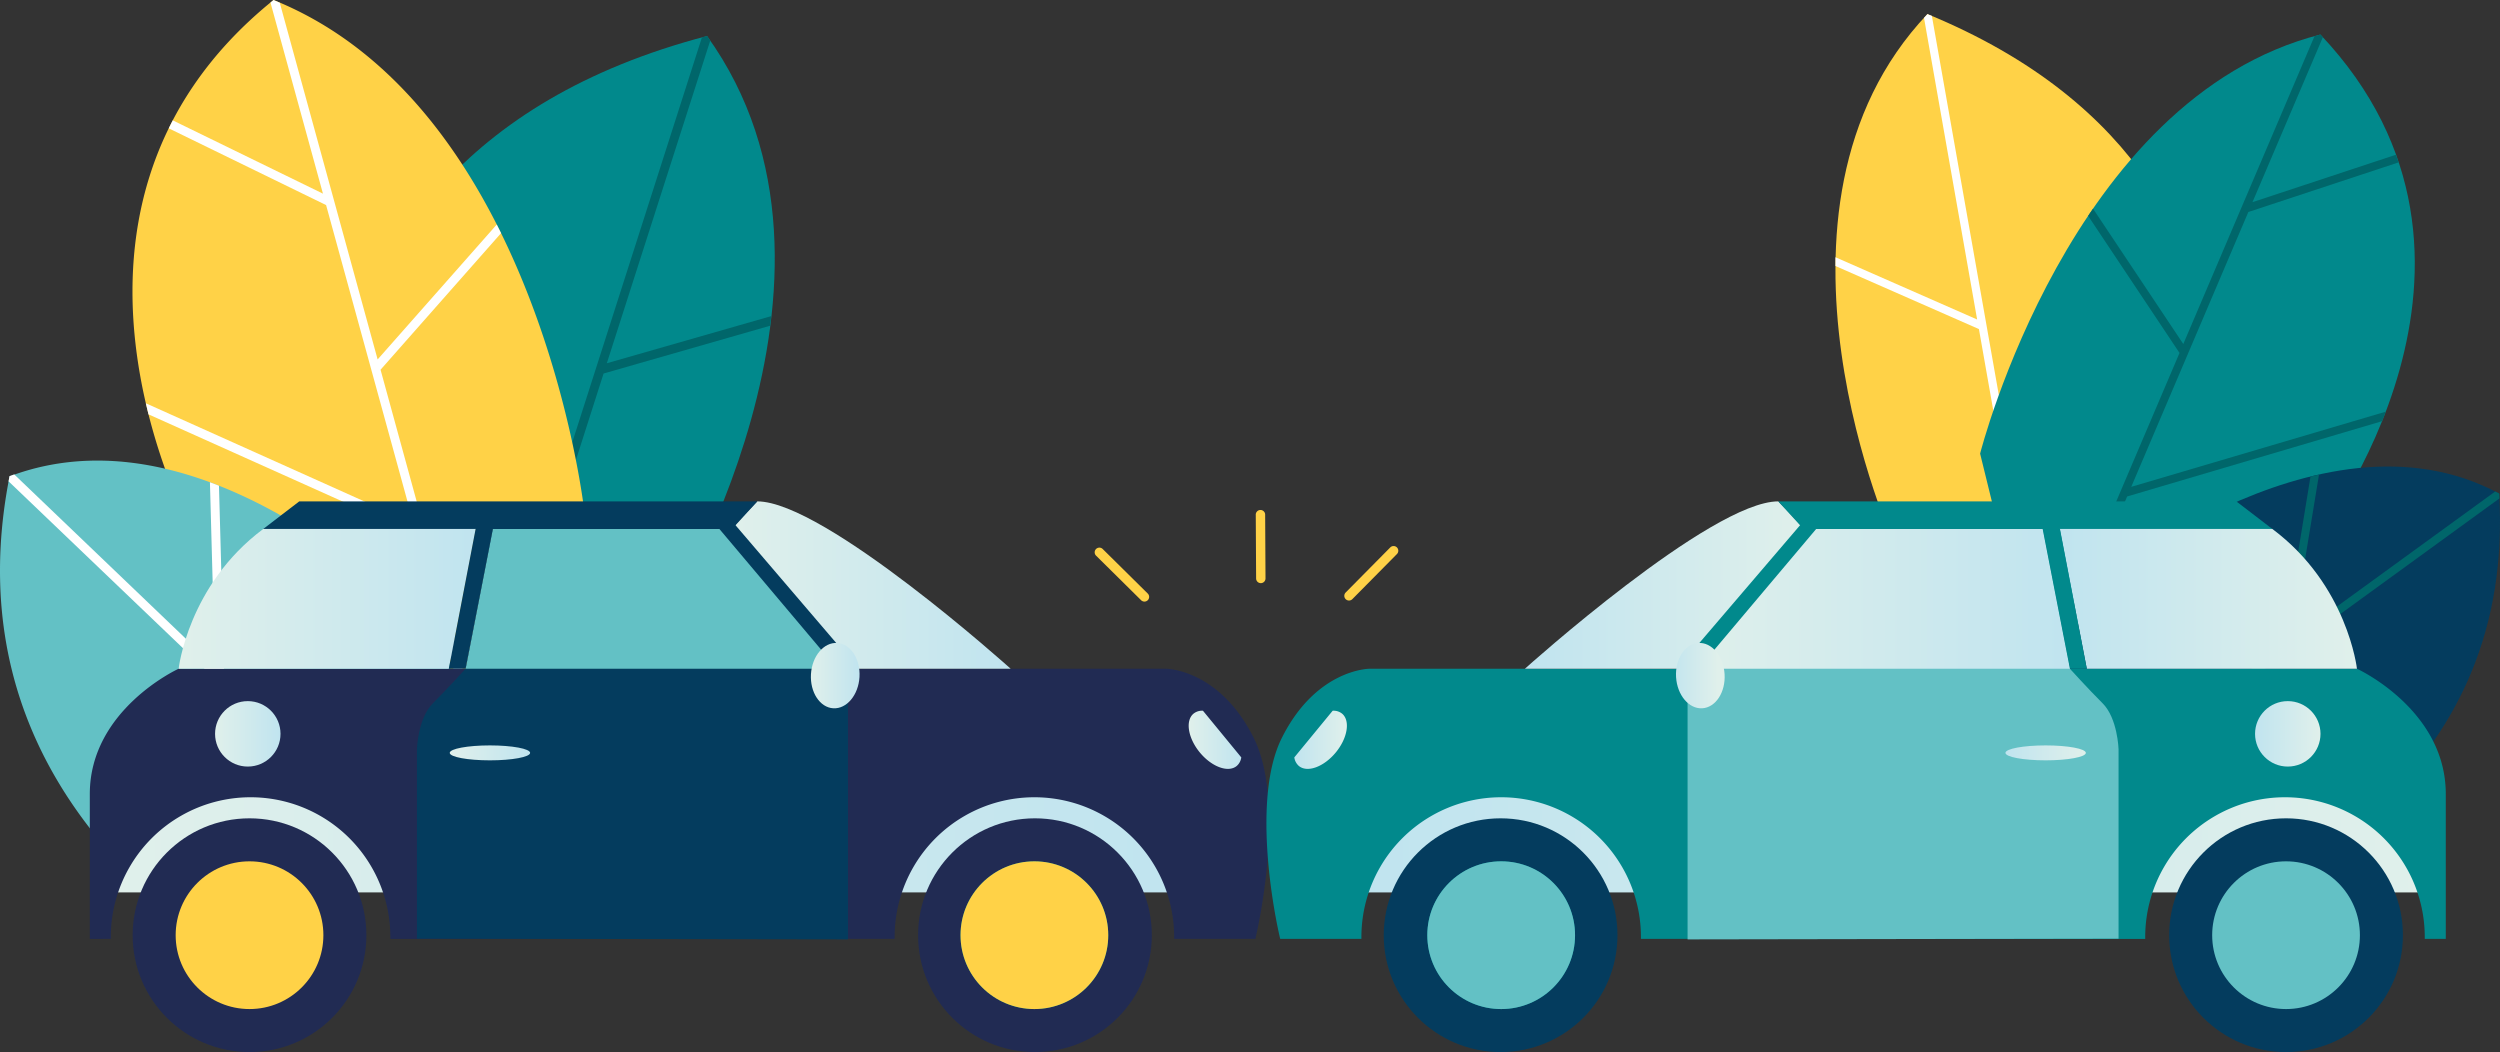 <svg xmlns="http://www.w3.org/2000/svg" xmlns:xlink="http://www.w3.org/1999/xlink" viewBox="0 0 923.66 388.69"><rect x="0" y="0" width="923.66" height="388.69" fill="#333333" stroke="none"/><defs><style>.cls-1{fill:#01898c;}.cls-2{fill:#00666a;}.cls-3{fill:#ffd247;}.cls-4{fill:#fff;}.cls-5{fill:#63c1c5;}.cls-6{fill:#043c5e;}.cls-7{fill:url(#_ÂÁ_Ï_ÌÌ_È_ËÂÌÚ_3);}.cls-8{fill:#212b53;}.cls-9{fill:url(#_ÂÁ_Ï_ÌÌ_È_ËÂÌÚ_3-2);}.cls-10{fill:url(#_ÂÁ_Ï_ÌÌ_È_ËÂÌÚ_3-3);}.cls-11{fill:url(#_ÂÁ_Ï_ÌÌ_È_ËÂÌÚ_3-4);}.cls-12{fill:url(#_ÂÁ_Ï_ÌÌ_È_ËÂÌÚ_3-5);}.cls-13{fill:url(#_ÂÁ_Ï_ÌÌ_È_ËÂÌÚ_3-6);}.cls-14{fill:url(#_ÂÁ_Ï_ÌÌ_È_ËÂÌÚ_3-7);}.cls-15{fill:url(#_ÂÁ_Ï_ÌÌ_È_ËÂÌÚ_3-8);}.cls-16{fill:url(#_ÂÁ_Ï_ÌÌ_È_ËÂÌÚ_3-9);}.cls-17{fill:url(#_ÂÁ_Ï_ÌÌ_È_ËÂÌÚ_3-10);}.cls-18{fill:url(#_ÂÁ_Ï_ÌÌ_È_ËÂÌÚ_3-11);}.cls-19{fill:url(#_ÂÁ_Ï_ÌÌ_È_ËÂÌÚ_3-12);}.cls-20{fill:url(#_ÂÁ_Ï_ÌÌ_È_ËÂÌÚ_3-13);}.cls-21{fill:url(#_ÂÁ_Ï_ÌÌ_È_ËÂÌÚ_3-14);}.cls-22{fill:url(#_ÂÁ_Ï_ÌÌ_È_ËÂÌÚ_3-15);}</style><linearGradient id="_ÂÁ_Ï_ÌÌ_È_ËÂÌÚ_3" x1="41.01" y1="309.03" x2="434.84" y2="309.03" gradientTransform="translate(475.85 618.06) rotate(-180)" gradientUnits="userSpaceOnUse"><stop offset="0" stop-color="#e0f0eb"/><stop offset="1" stop-color="#c0e4ef"/></linearGradient><linearGradient id="_ÂÁ_Ï_ÌÌ_È_ËÂÌÚ_3-2" x1="270.31" y1="216.16" x2="373.4" y2="216.16" gradientTransform="matrix(1, 0, 0, 1, 0, 0)" xlink:href="#_ÂÁ_Ï_ÌÌ_È_ËÂÌÚ_3"/><linearGradient id="_ÂÁ_Ï_ÌÌ_È_ËÂÌÚ_3-3" x1="65.99" y1="221.25" x2="175.83" y2="221.25" gradientTransform="matrix(1, 0, 0, 1, 0, 0)" xlink:href="#_ÂÁ_Ï_ÌÌ_È_ËÂÌÚ_3"/><linearGradient id="_ÂÁ_Ï_ÌÌ_È_ËÂÌÚ_3-4" x1="166.16" y1="278.16" x2="195.86" y2="278.16" gradientTransform="matrix(1, 0, 0, 1, 0, 0)" xlink:href="#_ÂÁ_Ï_ÌÌ_È_ËÂÌÚ_3"/><linearGradient id="_ÂÁ_Ï_ÌÌ_È_ËÂÌÚ_3-5" x1="79.46" y1="271.13" x2="103.64" y2="271.13" gradientTransform="matrix(1, 0, 0, 1, 0, 0)" xlink:href="#_ÂÁ_Ï_ÌÌ_È_ËÂÌÚ_3"/><linearGradient id="_ÂÁ_Ï_ÌÌ_È_ËÂÌÚ_3-6" x1="439.17" y1="273.33" x2="458.6" y2="273.33" gradientTransform="matrix(1, 0, 0, 1, 0, 0)" xlink:href="#_ÂÁ_Ï_ÌÌ_È_ËÂÌÚ_3"/><linearGradient id="_ÂÁ_Ï_ÌÌ_È_ËÂÌÚ_3-7" x1="299.59" y1="249.62" x2="317.58" y2="249.62" gradientTransform="translate(539.3 -73.35) rotate(86.57)" xlink:href="#_ÂÁ_Ï_ÌÌ_È_ËÂÌÚ_3"/><linearGradient id="_ÂÁ_Ï_ÌÌ_È_ËÂÌÚ_3-8" x1="1110.37" y1="309.03" x2="1504.2" y2="309.03" gradientTransform="matrix(-1, 0, 0, 1, 2006.16, 0)" xlink:href="#_ÂÁ_Ï_ÌÌ_È_ËÂÌÚ_3"/><linearGradient id="_ÂÁ_Ï_ÌÌ_È_ËÂÌÚ_3-9" x1="623.51" y1="221.25" x2="764.77" y2="221.25" gradientTransform="matrix(1, 0, 0, 1, 0, 0)" xlink:href="#_ÂÁ_Ï_ÌÌ_È_ËÂÌÚ_3"/><linearGradient id="_ÂÁ_Ï_ÌÌ_È_ËÂÌÚ_3-10" x1="1339.67" y1="216.16" x2="1442.76" y2="216.16" gradientTransform="matrix(-1, 0, 0, 1, 2006.16, 0)" xlink:href="#_ÂÁ_Ï_ÌÌ_È_ËÂÌÚ_3"/><linearGradient id="_ÂÁ_Ï_ÌÌ_È_ËÂÌÚ_3-11" x1="1135.35" y1="221.25" x2="1245.19" y2="221.25" gradientTransform="matrix(-1, 0, 0, 1, 2006.16, 0)" xlink:href="#_ÂÁ_Ï_ÌÌ_È_ËÂÌÚ_3"/><linearGradient id="_ÂÁ_Ï_ÌÌ_È_ËÂÌÚ_3-12" x1="1235.52" y1="278.16" x2="1265.22" y2="278.16" gradientTransform="matrix(-1, 0, 0, 1, 2006.16, 0)" xlink:href="#_ÂÁ_Ï_ÌÌ_È_ËÂÌÚ_3"/><linearGradient id="_ÂÁ_Ï_ÌÌ_È_ËÂÌÚ_3-13" x1="1148.82" y1="271.13" x2="1173" y2="271.13" gradientTransform="matrix(-1, 0, 0, 1, 2006.16, 0)" xlink:href="#_ÂÁ_Ï_ÌÌ_È_ËÂÌÚ_3"/><linearGradient id="_ÂÁ_Ï_ÌÌ_È_ËÂÌÚ_3-14" x1="1508.53" y1="273.33" x2="1527.96" y2="273.33" gradientTransform="matrix(-1, 0, 0, 1, 2006.16, 0)" xlink:href="#_ÂÁ_Ï_ÌÌ_È_ËÂÌÚ_3"/><linearGradient id="_ÂÁ_Ï_ÌÌ_È_ËÂÌÚ_3-15" x1="1368.95" y1="249.62" x2="1386.94" y2="249.62" gradientTransform="matrix(-1, -0.06, -0.06, 1, 2018.62, 82.88)" xlink:href="#_ÂÁ_Ï_ÌÌ_È_ËÂÌÚ_3"/></defs><title>kasko</title><g id="Layer_2" data-name="Layer 2"><g id="_ÎÓÈ_1" data-name="—ÎÓÈ_1"><path class="cls-1" d="M245.48,229.8s80.1-127.16,15.75-216.5C77.94,61.24,125.57,241.37,125.57,241.37Z"/><path class="cls-2" d="M261.23,13.3l-1.89.51-54,168.65L148.19,88q-1,1.54-2,3.1L204,186.63,188.47,235.3,192,235l31-97h0l61.53-17.65c.15-1.18.3-2.37.43-3.56l-60.76,17.42L262.41,15c-.4-.57-.77-1.14-1.18-1.71Z"/><path class="cls-3" d="M101.07,0C2.29,79.54,74.26,203.18,74.26,203.18l77.79,59.08A45.83,45.83,0,0,1,178.81,282l37-93.68S198.89,39.38,101.07,0Z"/><path class="cls-4" d="M54.87,153.09l99.05,44.47L176,278.11q1.47,1.86,2.77,3.86l1-2.56L140.6,136.6l44.51-50.45q-.78-1.59-1.59-3.18l-44,49.83L103.36,1c-.77-.33-1.52-.66-2.3-1-.39.31-.75.63-1.13.95l19.39,70.6L63.83,44.47c-.27.52-.52,1-.79,1.56l-.68,1.39,58.12,28.35,32.31,117.65L53.89,149C54.21,150.4,54.53,151.75,54.87,153.09Z"/><path class="cls-5" d="M62,318.33c11.2-31.12,40.11-52.1,72.27-57a43.83,43.83,0,0,1,34.55,9.47l-3.25-31.31S82.15,146.35,3.53,176C-10.59,247.58,19.66,298.51,59.06,333.4A50.73,50.73,0,0,1,62,318.33Z"/><path class="cls-4" d="M105,270.75,82.82,249.53l-1.92-70.08q-1.66-.66-3.34-1.28l1.86,68.11-74.16-71c-.58.21-1.16.4-1.74.61h0c-.13.65-.24,1.29-.36,1.94l98.77,94.5Q103.45,271.54,105,270.75Z"/><path class="cls-4" d="M69.77,302.49l-35.59,4.78q1.2,1.52,2.43,3l31-4.16Q68.66,304.27,69.77,302.49Z"/><path class="cls-3" d="M699.91,201.2s-56.34-123.72,12.21-196C870.58,70.47,806,226.14,806,226.14Z"/><path class="cls-4" d="M712.12,5.21l1.64.69,27.86,157.74,62.75-77.73q.72,1.51,1.4,3L742.3,167.54l8,45.52-3.16-.74-16-90.74h0l-53-23.3c0-1.08,0-2.16,0-3.24l52.34,23L710.85,6.6c.42-.46.83-.93,1.27-1.39Z"/><path class="cls-1" d="M731.58,167.6S764.83,36.17,857.3,12.76c78.87,83.31-.68,185.39-.68,185.39L753.43,256.51Z"/><path class="cls-2" d="M773.3,77.1l33.35,50L855.13,13.36c.73-.2,1.44-.41,2.18-.6.31.33.6.66.9,1l-26,60.93,53-17.52c.18.5.34,1,.52,1.5l.44,1.33L830.68,78.33,787.42,179.87l94.05-27.78c-.45,1.19-.91,2.36-1.37,3.52l-94.2,27.82-30.72,72.1-1.74,1-.7-2.86L805.25,130.4,771.49,79.76Q772.38,78.43,773.3,77.1Z"/><path class="cls-6" d="M881.19,295.06c26.53-26.16,45.15-62.49,42.15-112.71-66.87-36.1-153,37.27-153,37.27L752,295.06Z"/><path class="cls-2" d="M770.79,295.06l25.58-18.59L864,295.06H875.3l-75.83-20.84,124-90.09c0-.59-.05-1.18-.09-1.78h0c-.49-.27-1-.51-1.49-.76l-75.1,54.58,10-60.83q-1.58.35-3.15.74l-10.24,62.59-77.6,56.4Z"/><rect class="cls-7" x="41.01" y="288.35" width="393.83" height="41.37" transform="translate(475.85 618.06) rotate(180)"/><path class="cls-8" d="M66,247.07H430.74s19.69,0,32.47,25.56c11.07,22.14,3,64.23.6,74.26h-30v-.69a51.64,51.64,0,0,0-103.28,0v.69H144.22v-.69a51.64,51.64,0,0,0-103.28,0v.69H33.18V293.36C33.18,262.07,66,247.07,66,247.07Z"/><polygon class="cls-4" points="313.3 247.07 172.03 247.07 182.11 195.44 264.01 195.44 313.3 247.07"/><path class="cls-6" d="M313.3,347.07v-100l-43-51.62H182l-10,51.64s-6.56,7.25-12.09,12.78-5.87,16.93-5.87,16.93v70Z"/><polygon class="cls-5" points="172.03 247.07 182.05 195.44 270.31 195.46 313.29 247.07 172.03 247.07"/><path class="cls-9" d="M373.4,247.07s-68.74-61.83-93.61-61.83c-5.18,5.18-9.48,10.2-9.48,10.2l43,51.62Z"/><polygon class="cls-6" points="279.8 185.25 110.55 185.25 97.25 195.44 270.47 195.44 279.8 185.25"/><path class="cls-10" d="M66,247.07s3.45-30.91,31.26-51.64h78.58l-10,51.64Z"/><ellipse class="cls-11" cx="181.01" cy="278.16" rx="14.85" ry="2.76"/><circle class="cls-12" cx="91.55" cy="271.13" r="12.09"/><circle class="cls-8" cx="382.38" cy="345.52" r="43.18"/><circle class="cls-8" cx="92.19" cy="345.52" r="43.18"/><path class="cls-13" d="M441,263.64a5.06,5.06,0,0,1,3.45-1.05l14.16,17.24a5.06,5.06,0,0,1-1.7,3.18c-3.13,2.57-9.23.32-13.62-5S437.85,266.21,441,263.64Z"/><circle class="cls-1" cx="382.17" cy="345.52" r="27.29"/><circle class="cls-3" cx="382.17" cy="345.52" r="27.29"/><circle class="cls-3" cx="92.19" cy="345.52" r="27.29"/><polygon class="cls-6" points="175.72 195.44 182.11 195.44 172.03 247.07 165.81 247.07 175.72 195.44"/><polygon class="cls-6" points="317.09 247.07 271.24 193.46 265.32 194.88 309.32 247.07 317.09 247.07"/><ellipse class="cls-14" cx="308.59" cy="249.62" rx="12.09" ry="8.98" transform="translate(40.95 542.72) rotate(-86.57)"/><rect class="cls-15" x="501.96" y="288.35" width="393.83" height="41.37"/><path class="cls-1" d="M870.81,247.07H506.06s-19.69,0-32.47,25.56c-11.07,22.14-3,64.23-.6,74.26h30v-.69a51.64,51.64,0,0,1,103.28,0v.69H792.58v-.69a51.64,51.64,0,0,1,103.28,0v.69h7.77V293.36C903.63,262.07,870.81,247.07,870.81,247.07Z"/><polygon class="cls-4" points="623.5 247.07 764.77 247.07 754.69 195.44 672.79 195.44 623.5 247.07"/><path class="cls-5" d="M623.5,347.07v-100l43-51.62h88.27l10,51.64s6.56,7.25,12.09,12.78,5.87,16.93,5.87,16.93v70Z"/><polygon class="cls-16" points="764.77 247.07 754.75 195.44 666.49 195.46 623.51 247.07 764.77 247.07"/><path class="cls-17" d="M563.4,247.07s68.74-61.83,93.61-61.83c5.18,5.18,9.48,10.2,9.48,10.2l-43,51.62Z"/><polygon class="cls-1" points="657 185.25 826.25 185.25 839.55 195.44 666.33 195.44 657 185.25"/><path class="cls-18" d="M870.81,247.07s-3.45-30.91-31.26-51.64H761l10,51.64Z"/><ellipse class="cls-19" cx="755.79" cy="278.16" rx="14.85" ry="2.76"/><circle class="cls-20" cx="845.25" cy="271.13" r="12.09"/><circle class="cls-6" cx="554.42" cy="345.52" r="43.18"/><circle class="cls-6" cx="844.61" cy="345.52" r="43.18"/><path class="cls-21" d="M495.82,263.64a5.06,5.06,0,0,0-3.45-1.05L478.2,279.83a5.06,5.06,0,0,0,1.7,3.18c3.13,2.57,9.23.32,13.62-5S498.95,266.21,495.82,263.64Z"/><circle class="cls-1" cx="554.63" cy="345.52" r="27.29"/><circle class="cls-5" cx="554.63" cy="345.52" r="27.29"/><circle class="cls-5" cx="844.61" cy="345.52" r="27.29"/><polygon class="cls-1" points="761.08 195.44 754.69 195.44 764.77 247.07 770.99 247.07 761.08 195.44"/><polygon class="cls-1" points="619.71 247.07 665.56 193.46 671.48 194.88 627.48 247.07 619.71 247.07"/><ellipse class="cls-22" cx="628.21" cy="249.62" rx="8.98" ry="12.09" transform="translate(-13.81 38.03) rotate(-3.43)"/><path class="cls-3" d="M424.06,221.75a1.73,1.73,0,0,0,0-2.45L407.4,202.83a1.73,1.73,0,1,0-2.44,2.47l16.65,16.47A1.73,1.73,0,0,0,424.06,221.75Z"/><path class="cls-3" d="M497.18,221.36a1.73,1.73,0,0,1,0-2.45l16.47-16.65a1.73,1.73,0,1,1,2.47,2.44l-16.47,16.65A1.73,1.73,0,0,1,497.18,221.36Z"/><path class="cls-3" d="M465.83,215.45a1.73,1.73,0,0,0,1.73-1.74l-.13-23.42a1.74,1.74,0,1,0-3.47,0l.13,23.42A1.73,1.73,0,0,0,465.83,215.45Z"/></g></g></svg>